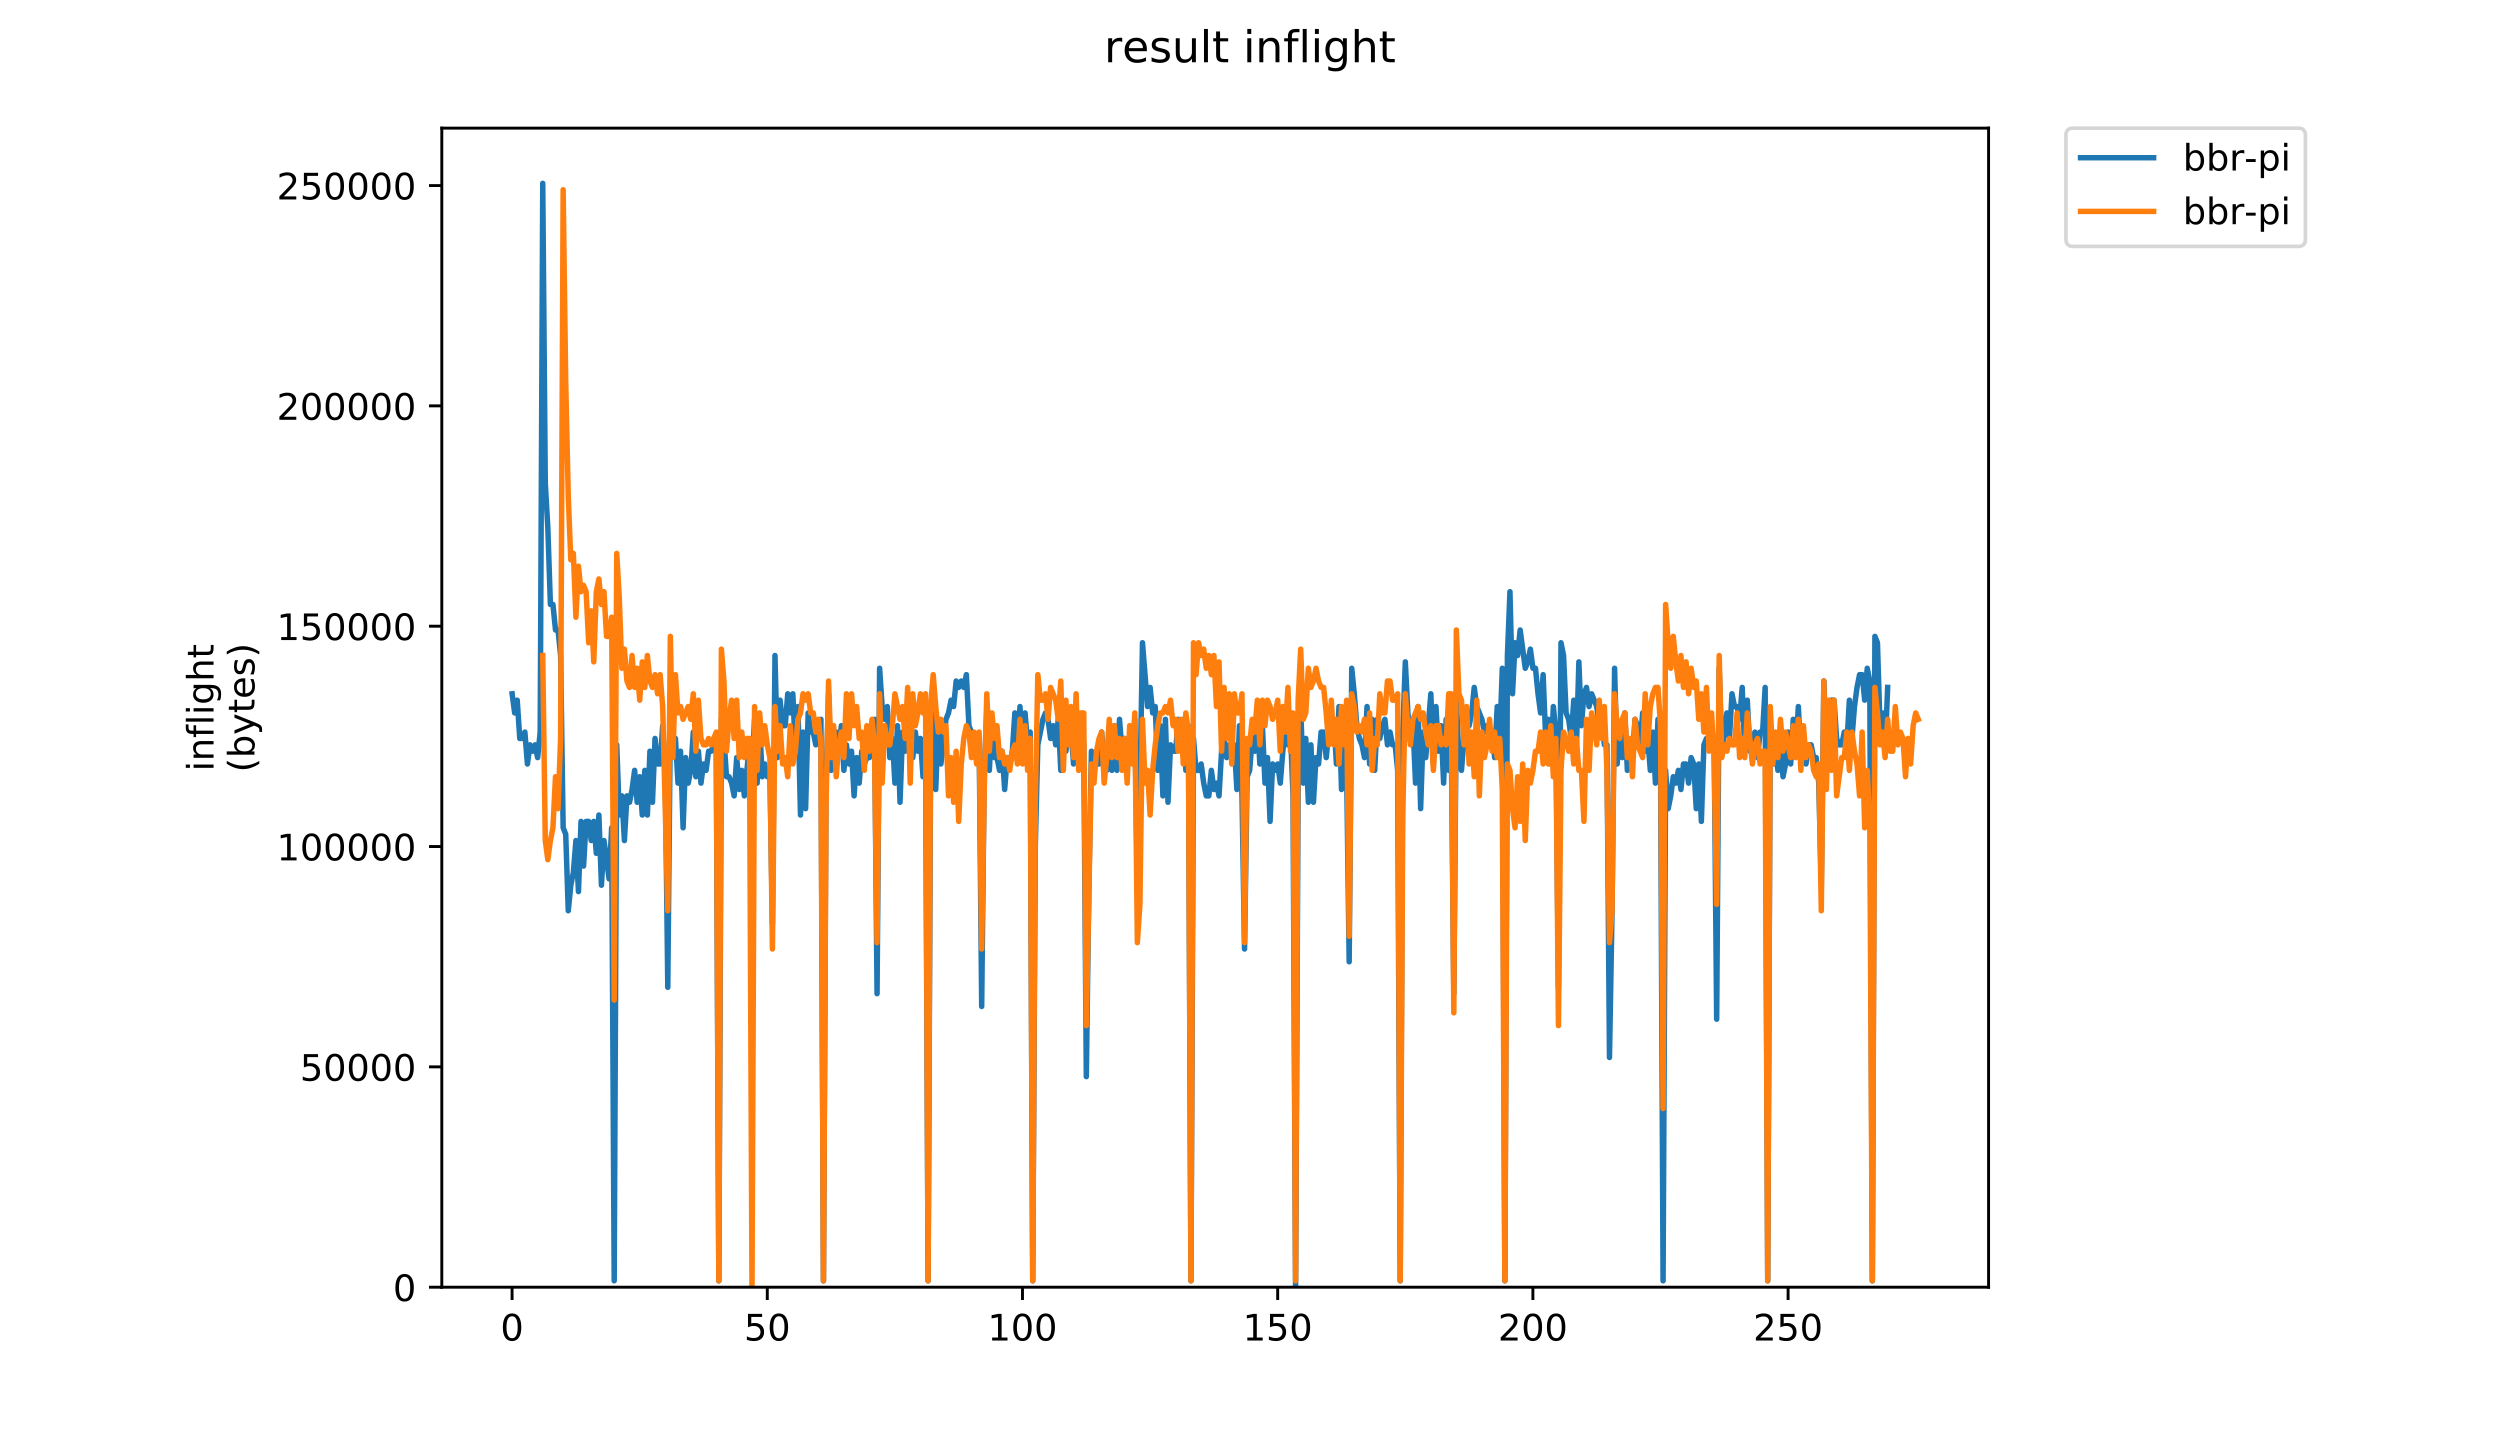 <?xml version="1.0" encoding="utf-8" standalone="no"?>
<!DOCTYPE svg PUBLIC "-//W3C//DTD SVG 1.1//EN"
  "http://www.w3.org/Graphics/SVG/1.1/DTD/svg11.dtd">
<!-- Created with matplotlib (https://matplotlib.org/) -->
<svg height="396pt" version="1.1" viewBox="0 0 684 396" width="684pt" xmlns="http://www.w3.org/2000/svg" xmlns:xlink="http://www.w3.org/1999/xlink">
 <defs>
  <style type="text/css">
*{stroke-linecap:butt;stroke-linejoin:round;}
  </style>
 </defs>
 <g id="figure_1">
  <g id="patch_1">
   <path d="M 0 396 
L 684 396 
L 684 0 
L 0 0 
z
" style="fill:#ffffff;"/>
  </g>
  <g id="axes_1">
   <g id="patch_2">
    <path d="M 120.879 352.174 
L 544.074 352.174 
L 544.074 35.062 
L 120.879 35.062 
z
" style="fill:#ffffff;"/>
   </g>
   <g id="matplotlib.axis_1">
    <g id="xtick_1">
     <g id="line2d_1">
      <defs>
       <path d="M 0 0 
L 0 3.5 
" id="mbca59a5b6a" style="stroke:#000000;stroke-width:0.8;"/>
      </defs>
      <g>
       <use style="stroke:#000000;stroke-width:0.8;" x="140.105" xlink:href="#mbca59a5b6a" y="352.174"/>
      </g>
     </g>
     <g id="text_1">
      <!-- 0 -->
      <defs>
       <path d="M 31.781 66.406 
Q 24.172 66.406 20.328 58.906 
Q 16.5 51.422 16.5 36.375 
Q 16.5 21.391 20.328 13.891 
Q 24.172 6.391 31.781 6.391 
Q 39.453 6.391 43.281 13.891 
Q 47.125 21.391 47.125 36.375 
Q 47.125 51.422 43.281 58.906 
Q 39.453 66.406 31.781 66.406 
z
M 31.781 74.219 
Q 44.047 74.219 50.516 64.516 
Q 56.984 54.828 56.984 36.375 
Q 56.984 17.969 50.516 8.266 
Q 44.047 -1.422 31.781 -1.422 
Q 19.531 -1.422 13.062 8.266 
Q 6.594 17.969 6.594 36.375 
Q 6.594 54.828 13.062 64.516 
Q 19.531 74.219 31.781 74.219 
z
" id="DejaVuSans-48"/>
      </defs>
      <g transform="translate(136.924 366.773)scale(0.1 -0.1)">
       <use xlink:href="#DejaVuSans-48"/>
      </g>
     </g>
    </g>
    <g id="xtick_2">
     <g id="line2d_2">
      <g>
       <use style="stroke:#000000;stroke-width:0.8;" x="209.928" xlink:href="#mbca59a5b6a" y="352.174"/>
      </g>
     </g>
     <g id="text_2">
      <!-- 50 -->
      <defs>
       <path d="M 10.797 72.906 
L 49.516 72.906 
L 49.516 64.594 
L 19.828 64.594 
L 19.828 46.734 
Q 21.969 47.469 24.109 47.828 
Q 26.266 48.188 28.422 48.188 
Q 40.625 48.188 47.75 41.5 
Q 54.891 34.812 54.891 23.391 
Q 54.891 11.625 47.562 5.094 
Q 40.234 -1.422 26.906 -1.422 
Q 22.312 -1.422 17.547 -0.641 
Q 12.797 0.141 7.719 1.703 
L 7.719 11.625 
Q 12.109 9.234 16.797 8.062 
Q 21.484 6.891 26.703 6.891 
Q 35.156 6.891 40.078 11.328 
Q 45.016 15.766 45.016 23.391 
Q 45.016 31 40.078 35.438 
Q 35.156 39.891 26.703 39.891 
Q 22.75 39.891 18.812 39.016 
Q 14.891 38.141 10.797 36.281 
z
" id="DejaVuSans-53"/>
      </defs>
      <g transform="translate(203.566 366.773)scale(0.1 -0.1)">
       <use xlink:href="#DejaVuSans-53"/>
       <use x="63.623" xlink:href="#DejaVuSans-48"/>
      </g>
     </g>
    </g>
    <g id="xtick_3">
     <g id="line2d_3">
      <g>
       <use style="stroke:#000000;stroke-width:0.8;" x="279.751" xlink:href="#mbca59a5b6a" y="352.174"/>
      </g>
     </g>
     <g id="text_3">
      <!-- 100 -->
      <defs>
       <path d="M 12.406 8.297 
L 28.516 8.297 
L 28.516 63.922 
L 10.984 60.406 
L 10.984 69.391 
L 28.422 72.906 
L 38.281 72.906 
L 38.281 8.297 
L 54.391 8.297 
L 54.391 0 
L 12.406 0 
z
" id="DejaVuSans-49"/>
      </defs>
      <g transform="translate(270.208 366.773)scale(0.1 -0.1)">
       <use xlink:href="#DejaVuSans-49"/>
       <use x="63.623" xlink:href="#DejaVuSans-48"/>
       <use x="127.246" xlink:href="#DejaVuSans-48"/>
      </g>
     </g>
    </g>
    <g id="xtick_4">
     <g id="line2d_4">
      <g>
       <use style="stroke:#000000;stroke-width:0.8;" x="349.575" xlink:href="#mbca59a5b6a" y="352.174"/>
      </g>
     </g>
     <g id="text_4">
      <!-- 150 -->
      <g transform="translate(340.031 366.773)scale(0.1 -0.1)">
       <use xlink:href="#DejaVuSans-49"/>
       <use x="63.623" xlink:href="#DejaVuSans-53"/>
       <use x="127.246" xlink:href="#DejaVuSans-48"/>
      </g>
     </g>
    </g>
    <g id="xtick_5">
     <g id="line2d_5">
      <g>
       <use style="stroke:#000000;stroke-width:0.8;" x="419.398" xlink:href="#mbca59a5b6a" y="352.174"/>
      </g>
     </g>
     <g id="text_5">
      <!-- 200 -->
      <defs>
       <path d="M 19.188 8.297 
L 53.609 8.297 
L 53.609 0 
L 7.328 0 
L 7.328 8.297 
Q 12.938 14.109 22.625 23.891 
Q 32.328 33.688 34.812 36.531 
Q 39.547 41.844 41.422 45.531 
Q 43.312 49.219 43.312 52.781 
Q 43.312 58.594 39.234 62.25 
Q 35.156 65.922 28.609 65.922 
Q 23.969 65.922 18.812 64.312 
Q 13.672 62.703 7.812 59.422 
L 7.812 69.391 
Q 13.766 71.781 18.938 73 
Q 24.125 74.219 28.422 74.219 
Q 39.75 74.219 46.484 68.547 
Q 53.219 62.891 53.219 53.422 
Q 53.219 48.922 51.531 44.891 
Q 49.859 40.875 45.406 35.406 
Q 44.188 33.984 37.641 27.219 
Q 31.109 20.453 19.188 8.297 
z
" id="DejaVuSans-50"/>
      </defs>
      <g transform="translate(409.854 366.773)scale(0.1 -0.1)">
       <use xlink:href="#DejaVuSans-50"/>
       <use x="63.623" xlink:href="#DejaVuSans-48"/>
       <use x="127.246" xlink:href="#DejaVuSans-48"/>
      </g>
     </g>
    </g>
    <g id="xtick_6">
     <g id="line2d_6">
      <g>
       <use style="stroke:#000000;stroke-width:0.8;" x="489.221" xlink:href="#mbca59a5b6a" y="352.174"/>
      </g>
     </g>
     <g id="text_6">
      <!-- 250 -->
      <g transform="translate(479.677 366.773)scale(0.1 -0.1)">
       <use xlink:href="#DejaVuSans-50"/>
       <use x="63.623" xlink:href="#DejaVuSans-53"/>
       <use x="127.246" xlink:href="#DejaVuSans-48"/>
      </g>
     </g>
    </g>
   </g>
   <g id="matplotlib.axis_2">
    <g id="ytick_1">
     <g id="line2d_7">
      <defs>
       <path d="M 0 0 
L -3.5 0 
" id="m7a1f0f1e29" style="stroke:#000000;stroke-width:0.8;"/>
      </defs>
      <g>
       <use style="stroke:#000000;stroke-width:0.8;" x="120.879" xlink:href="#m7a1f0f1e29" y="352.174"/>
      </g>
     </g>
     <g id="text_7">
      <!-- 0 -->
      <g transform="translate(107.516 355.973)scale(0.1 -0.1)">
       <use xlink:href="#DejaVuSans-48"/>
      </g>
     </g>
    </g>
    <g id="ytick_2">
     <g id="line2d_8">
      <g>
       <use style="stroke:#000000;stroke-width:0.8;" x="120.879" xlink:href="#m7a1f0f1e29" y="291.893"/>
      </g>
     </g>
     <g id="text_8">
      <!-- 50000 -->
      <g transform="translate(82.066 295.693)scale(0.1 -0.1)">
       <use xlink:href="#DejaVuSans-53"/>
       <use x="63.623" xlink:href="#DejaVuSans-48"/>
       <use x="127.246" xlink:href="#DejaVuSans-48"/>
       <use x="190.869" xlink:href="#DejaVuSans-48"/>
       <use x="254.492" xlink:href="#DejaVuSans-48"/>
      </g>
     </g>
    </g>
    <g id="ytick_3">
     <g id="line2d_9">
      <g>
       <use style="stroke:#000000;stroke-width:0.8;" x="120.879" xlink:href="#m7a1f0f1e29" y="231.613"/>
      </g>
     </g>
     <g id="text_9">
      <!-- 100000 -->
      <g transform="translate(75.704 235.412)scale(0.1 -0.1)">
       <use xlink:href="#DejaVuSans-49"/>
       <use x="63.623" xlink:href="#DejaVuSans-48"/>
       <use x="127.246" xlink:href="#DejaVuSans-48"/>
       <use x="190.869" xlink:href="#DejaVuSans-48"/>
       <use x="254.492" xlink:href="#DejaVuSans-48"/>
       <use x="318.115" xlink:href="#DejaVuSans-48"/>
      </g>
     </g>
    </g>
    <g id="ytick_4">
     <g id="line2d_10">
      <g>
       <use style="stroke:#000000;stroke-width:0.8;" x="120.879" xlink:href="#m7a1f0f1e29" y="171.332"/>
      </g>
     </g>
     <g id="text_10">
      <!-- 150000 -->
      <g transform="translate(75.704 175.131)scale(0.1 -0.1)">
       <use xlink:href="#DejaVuSans-49"/>
       <use x="63.623" xlink:href="#DejaVuSans-53"/>
       <use x="127.246" xlink:href="#DejaVuSans-48"/>
       <use x="190.869" xlink:href="#DejaVuSans-48"/>
       <use x="254.492" xlink:href="#DejaVuSans-48"/>
       <use x="318.115" xlink:href="#DejaVuSans-48"/>
      </g>
     </g>
    </g>
    <g id="ytick_5">
     <g id="line2d_11">
      <g>
       <use style="stroke:#000000;stroke-width:0.8;" x="120.879" xlink:href="#m7a1f0f1e29" y="111.051"/>
      </g>
     </g>
     <g id="text_11">
      <!-- 200000 -->
      <g transform="translate(75.704 114.851)scale(0.1 -0.1)">
       <use xlink:href="#DejaVuSans-50"/>
       <use x="63.623" xlink:href="#DejaVuSans-48"/>
       <use x="127.246" xlink:href="#DejaVuSans-48"/>
       <use x="190.869" xlink:href="#DejaVuSans-48"/>
       <use x="254.492" xlink:href="#DejaVuSans-48"/>
       <use x="318.115" xlink:href="#DejaVuSans-48"/>
      </g>
     </g>
    </g>
    <g id="ytick_6">
     <g id="line2d_12">
      <g>
       <use style="stroke:#000000;stroke-width:0.8;" x="120.879" xlink:href="#m7a1f0f1e29" y="50.771"/>
      </g>
     </g>
     <g id="text_12">
      <!-- 250000 -->
      <g transform="translate(75.704 54.57)scale(0.1 -0.1)">
       <use xlink:href="#DejaVuSans-50"/>
       <use x="63.623" xlink:href="#DejaVuSans-53"/>
       <use x="127.246" xlink:href="#DejaVuSans-48"/>
       <use x="190.869" xlink:href="#DejaVuSans-48"/>
       <use x="254.492" xlink:href="#DejaVuSans-48"/>
       <use x="318.115" xlink:href="#DejaVuSans-48"/>
      </g>
     </g>
    </g>
    <g id="text_13">
     <!-- inflight -->
     <defs>
      <path d="M 9.422 54.688 
L 18.406 54.688 
L 18.406 0 
L 9.422 0 
z
M 9.422 75.984 
L 18.406 75.984 
L 18.406 64.594 
L 9.422 64.594 
z
" id="DejaVuSans-105"/>
      <path d="M 54.891 33.016 
L 54.891 0 
L 45.906 0 
L 45.906 32.719 
Q 45.906 40.484 42.875 44.328 
Q 39.844 48.188 33.797 48.188 
Q 26.516 48.188 22.312 43.547 
Q 18.109 38.922 18.109 30.906 
L 18.109 0 
L 9.078 0 
L 9.078 54.688 
L 18.109 54.688 
L 18.109 46.188 
Q 21.344 51.125 25.703 53.562 
Q 30.078 56 35.797 56 
Q 45.219 56 50.047 50.172 
Q 54.891 44.344 54.891 33.016 
z
" id="DejaVuSans-110"/>
      <path d="M 37.109 75.984 
L 37.109 68.5 
L 28.516 68.5 
Q 23.688 68.5 21.797 66.547 
Q 19.922 64.594 19.922 59.516 
L 19.922 54.688 
L 34.719 54.688 
L 34.719 47.703 
L 19.922 47.703 
L 19.922 0 
L 10.891 0 
L 10.891 47.703 
L 2.297 47.703 
L 2.297 54.688 
L 10.891 54.688 
L 10.891 58.5 
Q 10.891 67.625 15.141 71.797 
Q 19.391 75.984 28.609 75.984 
z
" id="DejaVuSans-102"/>
      <path d="M 9.422 75.984 
L 18.406 75.984 
L 18.406 0 
L 9.422 0 
z
" id="DejaVuSans-108"/>
      <path d="M 45.406 27.984 
Q 45.406 37.75 41.375 43.109 
Q 37.359 48.484 30.078 48.484 
Q 22.859 48.484 18.828 43.109 
Q 14.797 37.75 14.797 27.984 
Q 14.797 18.266 18.828 12.891 
Q 22.859 7.516 30.078 7.516 
Q 37.359 7.516 41.375 12.891 
Q 45.406 18.266 45.406 27.984 
z
M 54.391 6.781 
Q 54.391 -7.172 48.188 -13.984 
Q 42 -20.797 29.203 -20.797 
Q 24.469 -20.797 20.266 -20.094 
Q 16.062 -19.391 12.109 -17.922 
L 12.109 -9.188 
Q 16.062 -11.328 19.922 -12.344 
Q 23.781 -13.375 27.781 -13.375 
Q 36.625 -13.375 41.016 -8.766 
Q 45.406 -4.156 45.406 5.172 
L 45.406 9.625 
Q 42.625 4.781 38.281 2.391 
Q 33.938 0 27.875 0 
Q 17.828 0 11.672 7.656 
Q 5.516 15.328 5.516 27.984 
Q 5.516 40.672 11.672 48.328 
Q 17.828 56 27.875 56 
Q 33.938 56 38.281 53.609 
Q 42.625 51.219 45.406 46.391 
L 45.406 54.688 
L 54.391 54.688 
z
" id="DejaVuSans-103"/>
      <path d="M 54.891 33.016 
L 54.891 0 
L 45.906 0 
L 45.906 32.719 
Q 45.906 40.484 42.875 44.328 
Q 39.844 48.188 33.797 48.188 
Q 26.516 48.188 22.312 43.547 
Q 18.109 38.922 18.109 30.906 
L 18.109 0 
L 9.078 0 
L 9.078 75.984 
L 18.109 75.984 
L 18.109 46.188 
Q 21.344 51.125 25.703 53.562 
Q 30.078 56 35.797 56 
Q 45.219 56 50.047 50.172 
Q 54.891 44.344 54.891 33.016 
z
" id="DejaVuSans-104"/>
      <path d="M 18.312 70.219 
L 18.312 54.688 
L 36.812 54.688 
L 36.812 47.703 
L 18.312 47.703 
L 18.312 18.016 
Q 18.312 11.328 20.141 9.422 
Q 21.969 7.516 27.594 7.516 
L 36.812 7.516 
L 36.812 0 
L 27.594 0 
Q 17.188 0 13.234 3.875 
Q 9.281 7.766 9.281 18.016 
L 9.281 47.703 
L 2.688 47.703 
L 2.688 54.688 
L 9.281 54.688 
L 9.281 70.219 
z
" id="DejaVuSans-116"/>
     </defs>
     <g transform="translate(58.426 211.018)rotate(-90)scale(0.1 -0.1)">
      <use xlink:href="#DejaVuSans-105"/>
      <use x="27.783" xlink:href="#DejaVuSans-110"/>
      <use x="91.162" xlink:href="#DejaVuSans-102"/>
      <use x="126.367" xlink:href="#DejaVuSans-108"/>
      <use x="154.15" xlink:href="#DejaVuSans-105"/>
      <use x="181.934" xlink:href="#DejaVuSans-103"/>
      <use x="245.41" xlink:href="#DejaVuSans-104"/>
      <use x="308.789" xlink:href="#DejaVuSans-116"/>
     </g>
     <!-- (bytes) -->
     <defs>
      <path d="M 31 75.875 
Q 24.469 64.656 21.281 53.656 
Q 18.109 42.672 18.109 31.391 
Q 18.109 20.125 21.312 9.062 
Q 24.516 -2 31 -13.188 
L 23.188 -13.188 
Q 15.875 -1.703 12.234 9.375 
Q 8.594 20.453 8.594 31.391 
Q 8.594 42.281 12.203 53.312 
Q 15.828 64.359 23.188 75.875 
z
" id="DejaVuSans-40"/>
      <path d="M 48.688 27.297 
Q 48.688 37.203 44.609 42.844 
Q 40.531 48.484 33.406 48.484 
Q 26.266 48.484 22.188 42.844 
Q 18.109 37.203 18.109 27.297 
Q 18.109 17.391 22.188 11.75 
Q 26.266 6.109 33.406 6.109 
Q 40.531 6.109 44.609 11.75 
Q 48.688 17.391 48.688 27.297 
z
M 18.109 46.391 
Q 20.953 51.266 25.266 53.625 
Q 29.594 56 35.594 56 
Q 45.562 56 51.781 48.094 
Q 58.016 40.188 58.016 27.297 
Q 58.016 14.406 51.781 6.484 
Q 45.562 -1.422 35.594 -1.422 
Q 29.594 -1.422 25.266 0.953 
Q 20.953 3.328 18.109 8.203 
L 18.109 0 
L 9.078 0 
L 9.078 75.984 
L 18.109 75.984 
z
" id="DejaVuSans-98"/>
      <path d="M 32.172 -5.078 
Q 28.375 -14.844 24.75 -17.812 
Q 21.141 -20.797 15.094 -20.797 
L 7.906 -20.797 
L 7.906 -13.281 
L 13.188 -13.281 
Q 16.891 -13.281 18.938 -11.516 
Q 21 -9.766 23.484 -3.219 
L 25.094 0.875 
L 2.984 54.688 
L 12.5 54.688 
L 29.594 11.922 
L 46.688 54.688 
L 56.203 54.688 
z
" id="DejaVuSans-121"/>
      <path d="M 56.203 29.594 
L 56.203 25.203 
L 14.891 25.203 
Q 15.484 15.922 20.484 11.062 
Q 25.484 6.203 34.422 6.203 
Q 39.594 6.203 44.453 7.469 
Q 49.312 8.734 54.109 11.281 
L 54.109 2.781 
Q 49.266 0.734 44.188 -0.344 
Q 39.109 -1.422 33.891 -1.422 
Q 20.797 -1.422 13.156 6.188 
Q 5.516 13.812 5.516 26.812 
Q 5.516 40.234 12.766 48.109 
Q 20.016 56 32.328 56 
Q 43.359 56 49.781 48.891 
Q 56.203 41.797 56.203 29.594 
z
M 47.219 32.234 
Q 47.125 39.594 43.094 43.984 
Q 39.062 48.391 32.422 48.391 
Q 24.906 48.391 20.391 44.141 
Q 15.875 39.891 15.188 32.172 
z
" id="DejaVuSans-101"/>
      <path d="M 44.281 53.078 
L 44.281 44.578 
Q 40.484 46.531 36.375 47.5 
Q 32.281 48.484 27.875 48.484 
Q 21.188 48.484 17.844 46.438 
Q 14.5 44.391 14.5 40.281 
Q 14.5 37.156 16.891 35.375 
Q 19.281 33.594 26.516 31.984 
L 29.594 31.297 
Q 39.156 29.25 43.188 25.516 
Q 47.219 21.781 47.219 15.094 
Q 47.219 7.469 41.188 3.016 
Q 35.156 -1.422 24.609 -1.422 
Q 20.219 -1.422 15.453 -0.562 
Q 10.688 0.297 5.422 2 
L 5.422 11.281 
Q 10.406 8.688 15.234 7.391 
Q 20.062 6.109 24.812 6.109 
Q 31.156 6.109 34.562 8.281 
Q 37.984 10.453 37.984 14.406 
Q 37.984 18.062 35.516 20.016 
Q 33.062 21.969 24.703 23.781 
L 21.578 24.516 
Q 13.234 26.266 9.516 29.906 
Q 5.812 33.547 5.812 39.891 
Q 5.812 47.609 11.281 51.797 
Q 16.75 56 26.812 56 
Q 31.781 56 36.172 55.266 
Q 40.578 54.547 44.281 53.078 
z
" id="DejaVuSans-115"/>
      <path d="M 8.016 75.875 
L 15.828 75.875 
Q 23.141 64.359 26.781 53.312 
Q 30.422 42.281 30.422 31.391 
Q 30.422 20.453 26.781 9.375 
Q 23.141 -1.703 15.828 -13.188 
L 8.016 -13.188 
Q 14.5 -2 17.703 9.062 
Q 20.906 20.125 20.906 31.391 
Q 20.906 42.672 17.703 53.656 
Q 14.5 64.656 8.016 75.875 
z
" id="DejaVuSans-41"/>
     </defs>
     <g transform="translate(69.624 211.295)rotate(-90)scale(0.1 -0.1)">
      <use xlink:href="#DejaVuSans-40"/>
      <use x="39.014" xlink:href="#DejaVuSans-98"/>
      <use x="102.49" xlink:href="#DejaVuSans-121"/>
      <use x="161.67" xlink:href="#DejaVuSans-116"/>
      <use x="200.879" xlink:href="#DejaVuSans-101"/>
      <use x="262.402" xlink:href="#DejaVuSans-115"/>
      <use x="314.502" xlink:href="#DejaVuSans-41"/>
     </g>
    </g>
   </g>
   <g id="line2d_13">
    <path clip-path="url(#p9e84c99442)" d="M 140.115 189.821 
L 140.813 195.059 
L 141.511 191.567 
L 142.209 202.041 
L 142.908 202.041 
L 143.606 200.296 
L 144.304 209.024 
L 145.002 203.787 
L 145.701 205.533 
L 146.399 203.787 
L 147.097 207.279 
L 147.795 200.296 
L 148.494 50.163 
L 149.192 132.212 
L 149.89 144.432 
L 150.588 165.381 
L 151.286 165.381 
L 151.985 172.364 
L 152.683 172.364 
L 153.381 179.347 
L 154.079 226.482 
L 154.778 228.227 
L 155.476 249.176 
L 156.174 242.193 
L 156.872 238.702 
L 157.571 229.973 
L 158.269 243.939 
L 158.967 224.736 
L 159.665 236.956 
L 160.363 224.736 
L 161.062 224.736 
L 161.76 229.973 
L 162.458 224.736 
L 163.156 233.465 
L 163.855 222.99 
L 164.553 242.193 
L 165.251 229.973 
L 166.648 240.448 
L 167.346 226.482 
L 168.044 350.428 
L 168.742 203.787 
L 169.44 222.99 
L 170.139 217.753 
L 170.837 229.973 
L 171.535 217.753 
L 172.233 219.499 
L 172.932 216.007 
L 173.63 210.77 
L 174.328 219.499 
L 175.026 212.516 
L 175.725 222.99 
L 176.423 210.77 
L 177.121 222.99 
L 177.819 205.533 
L 178.518 219.499 
L 179.216 202.041 
L 179.914 209.024 
L 180.612 209.024 
L 181.31 198.55 
L 182.009 210.77 
L 182.707 270.125 
L 183.405 196.804 
L 184.103 205.533 
L 184.802 202.041 
L 185.5 214.262 
L 186.198 205.533 
L 186.896 226.482 
L 187.595 207.279 
L 188.293 214.262 
L 188.991 210.77 
L 189.689 200.296 
L 190.387 212.516 
L 191.086 205.533 
L 191.784 214.262 
L 192.482 209.024 
L 193.18 210.77 
L 193.879 205.533 
L 194.577 205.533 
L 195.275 203.787 
L 195.973 205.533 
L 196.672 350.428 
L 197.37 196.804 
L 198.068 202.041 
L 198.766 212.516 
L 199.464 212.516 
L 200.163 214.262 
L 200.861 217.753 
L 201.559 207.279 
L 202.257 216.007 
L 202.956 210.77 
L 203.654 217.753 
L 205.05 203.787 
L 205.749 209.024 
L 206.447 196.804 
L 207.145 214.262 
L 207.843 198.55 
L 208.541 212.516 
L 209.24 209.024 
L 209.938 212.516 
L 210.636 210.77 
L 211.334 252.668 
L 212.033 179.347 
L 212.731 207.279 
L 213.429 191.567 
L 214.127 198.55 
L 214.826 198.55 
L 215.524 189.821 
L 216.222 195.059 
L 216.92 189.821 
L 217.618 205.533 
L 218.317 193.313 
L 219.015 222.99 
L 219.713 200.296 
L 220.411 221.244 
L 221.11 195.059 
L 221.808 200.296 
L 222.506 200.296 
L 223.204 203.787 
L 223.903 202.041 
L 224.601 196.804 
L 225.299 350.428 
L 225.997 214.262 
L 226.696 189.821 
L 227.394 210.77 
L 228.79 200.296 
L 229.488 205.533 
L 230.187 198.55 
L 230.885 210.77 
L 231.583 203.787 
L 232.281 209.024 
L 232.98 205.533 
L 233.678 217.753 
L 234.376 207.279 
L 235.074 214.262 
L 235.773 205.533 
L 236.471 209.024 
L 237.169 207.279 
L 237.867 207.279 
L 238.565 205.533 
L 239.264 196.804 
L 239.962 271.871 
L 240.66 182.838 
L 241.358 193.313 
L 242.057 196.804 
L 242.755 193.313 
L 243.453 207.279 
L 244.151 202.041 
L 244.85 214.262 
L 245.548 198.55 
L 246.246 219.499 
L 246.944 200.296 
L 247.642 205.533 
L 248.341 195.059 
L 249.039 198.55 
L 249.737 207.279 
L 250.435 200.296 
L 251.134 205.533 
L 251.832 202.041 
L 252.53 212.516 
L 253.228 202.041 
L 253.927 350.428 
L 254.625 205.533 
L 255.323 189.821 
L 256.021 216.007 
L 256.719 196.804 
L 257.418 209.024 
L 258.116 203.787 
L 258.814 196.804 
L 259.512 195.059 
L 260.211 191.567 
L 260.909 193.313 
L 261.607 186.33 
L 262.305 188.076 
L 263.004 186.33 
L 263.702 188.076 
L 264.4 184.584 
L 265.098 198.55 
L 267.193 203.787 
L 267.891 202.041 
L 268.589 275.362 
L 269.288 210.77 
L 269.986 195.059 
L 270.684 210.77 
L 271.382 196.804 
L 272.081 207.279 
L 272.779 207.279 
L 273.477 210.77 
L 274.175 205.533 
L 274.874 216.007 
L 275.572 207.279 
L 276.27 209.024 
L 276.968 205.533 
L 277.666 195.059 
L 278.365 203.787 
L 279.063 193.313 
L 279.761 203.787 
L 280.459 195.059 
L 281.158 203.787 
L 281.856 200.296 
L 282.554 350.428 
L 283.252 231.719 
L 283.951 203.787 
L 285.347 196.804 
L 286.045 195.059 
L 286.743 196.804 
L 287.442 202.041 
L 288.14 198.55 
L 288.838 203.787 
L 289.536 196.804 
L 290.235 210.77 
L 290.933 198.55 
L 291.631 205.533 
L 292.329 198.55 
L 293.028 200.296 
L 293.726 209.024 
L 294.424 196.804 
L 295.122 200.296 
L 295.82 196.804 
L 296.519 203.787 
L 297.217 294.565 
L 297.915 242.193 
L 298.613 205.533 
L 300.01 209.024 
L 300.708 209.024 
L 301.406 200.296 
L 302.105 210.77 
L 302.803 210.77 
L 303.501 202.041 
L 304.199 210.77 
L 304.897 198.55 
L 305.596 210.77 
L 306.294 196.804 
L 306.992 205.533 
L 307.69 202.041 
L 308.389 203.787 
L 309.087 202.041 
L 309.785 205.533 
L 310.483 196.804 
L 311.182 242.193 
L 311.88 216.007 
L 312.578 175.856 
L 313.974 193.313 
L 314.673 188.076 
L 315.371 195.059 
L 316.069 193.313 
L 316.767 210.77 
L 317.466 198.55 
L 318.164 217.753 
L 318.862 196.804 
L 319.56 219.499 
L 320.259 203.787 
L 320.957 205.533 
L 321.655 205.533 
L 322.353 196.804 
L 323.052 198.55 
L 323.75 196.804 
L 324.448 210.77 
L 325.146 198.55 
L 325.844 350.428 
L 326.543 202.041 
L 327.241 210.77 
L 327.939 210.77 
L 328.637 209.024 
L 329.336 214.262 
L 330.034 217.753 
L 330.732 217.753 
L 331.43 210.77 
L 332.129 216.007 
L 332.827 214.262 
L 333.525 217.753 
L 334.223 205.533 
L 334.921 202.041 
L 335.62 207.279 
L 336.318 203.787 
L 337.016 207.279 
L 337.714 203.787 
L 338.413 216.007 
L 339.111 198.55 
L 339.809 217.753 
L 340.507 259.651 
L 341.206 212.516 
L 341.904 210.77 
L 342.602 202.041 
L 343.3 205.533 
L 343.998 196.804 
L 344.697 209.024 
L 345.395 198.55 
L 346.093 214.262 
L 346.791 207.279 
L 347.49 224.736 
L 348.188 209.024 
L 348.886 210.77 
L 349.584 209.024 
L 350.283 214.262 
L 350.981 205.533 
L 351.679 200.296 
L 352.377 203.787 
L 353.075 200.296 
L 353.774 217.753 
L 354.472 352.174 
L 355.17 214.262 
L 355.868 193.313 
L 356.567 214.262 
L 357.265 202.041 
L 357.963 219.499 
L 358.661 203.787 
L 359.36 219.499 
L 360.058 207.279 
L 360.756 209.024 
L 361.454 200.296 
L 362.153 200.296 
L 362.851 207.279 
L 363.549 200.296 
L 364.247 202.041 
L 364.945 196.804 
L 365.644 209.024 
L 366.342 193.313 
L 367.04 216.007 
L 367.738 196.804 
L 368.437 210.77 
L 369.135 263.142 
L 369.833 182.838 
L 370.531 189.821 
L 371.23 198.55 
L 371.928 202.041 
L 372.626 203.787 
L 373.324 207.279 
L 374.022 193.313 
L 374.721 209.024 
L 375.419 196.804 
L 376.117 210.77 
L 376.815 196.804 
L 377.514 202.041 
L 378.212 198.55 
L 378.91 196.804 
L 379.608 203.787 
L 380.307 200.296 
L 381.005 203.787 
L 381.703 203.787 
L 382.401 210.77 
L 383.099 350.428 
L 383.798 200.296 
L 384.496 181.093 
L 385.194 195.059 
L 385.892 202.041 
L 386.591 198.55 
L 387.289 214.262 
L 387.987 193.313 
L 388.685 221.244 
L 389.384 200.296 
L 390.082 207.279 
L 391.478 189.821 
L 392.176 209.024 
L 392.875 193.313 
L 393.573 205.533 
L 394.271 198.55 
L 394.969 214.262 
L 395.668 196.804 
L 396.366 210.77 
L 397.064 202.041 
L 397.762 271.871 
L 398.461 191.567 
L 399.159 207.279 
L 399.857 210.77 
L 400.555 202.041 
L 401.253 198.55 
L 401.952 198.55 
L 402.65 195.059 
L 403.348 188.076 
L 404.046 193.313 
L 405.443 196.804 
L 406.141 200.296 
L 406.839 198.55 
L 407.538 200.296 
L 408.236 200.296 
L 408.934 207.279 
L 409.632 193.313 
L 410.331 202.041 
L 411.029 182.838 
L 411.727 350.428 
L 412.425 179.347 
L 413.123 161.89 
L 413.822 189.821 
L 414.52 175.856 
L 415.218 179.347 
L 415.916 172.364 
L 417.313 182.838 
L 418.011 181.093 
L 418.709 177.601 
L 419.408 182.838 
L 420.106 182.838 
L 420.804 189.821 
L 421.502 195.059 
L 422.2 184.584 
L 422.899 202.041 
L 423.597 196.804 
L 424.295 209.024 
L 424.993 193.313 
L 425.692 200.296 
L 426.39 270.125 
L 427.088 175.856 
L 427.786 179.347 
L 428.485 195.059 
L 429.183 196.804 
L 429.881 202.041 
L 430.579 191.567 
L 431.277 205.533 
L 431.976 181.093 
L 432.674 198.55 
L 433.372 189.821 
L 434.07 188.076 
L 434.769 193.313 
L 435.467 189.821 
L 436.863 193.313 
L 437.562 198.55 
L 438.26 196.804 
L 438.958 203.787 
L 439.656 203.787 
L 440.354 289.328 
L 441.053 249.176 
L 441.751 182.838 
L 442.449 209.024 
L 443.147 200.296 
L 443.846 207.279 
L 444.544 195.059 
L 445.242 210.77 
L 445.94 203.787 
L 446.639 207.279 
L 447.337 196.804 
L 448.035 198.55 
L 448.733 203.787 
L 449.431 195.059 
L 450.13 205.533 
L 450.828 202.041 
L 451.526 210.77 
L 452.224 200.296 
L 452.923 214.262 
L 453.621 196.804 
L 454.319 207.279 
L 455.017 350.428 
L 455.716 210.77 
L 456.414 221.244 
L 457.112 217.753 
L 457.81 212.516 
L 458.509 214.262 
L 459.207 210.77 
L 459.905 216.007 
L 460.603 209.024 
L 461.301 209.024 
L 462 214.262 
L 462.698 207.279 
L 463.396 209.024 
L 464.094 221.244 
L 464.793 209.024 
L 465.491 224.736 
L 466.189 203.787 
L 466.887 202.041 
L 467.586 203.787 
L 468.284 200.296 
L 468.982 202.041 
L 469.68 278.854 
L 470.378 182.838 
L 471.077 205.533 
L 472.473 195.059 
L 473.171 202.041 
L 473.87 189.821 
L 474.568 193.313 
L 475.266 193.313 
L 475.964 196.804 
L 476.663 188.076 
L 477.361 205.533 
L 478.059 191.567 
L 478.757 205.533 
L 479.455 203.787 
L 480.154 200.296 
L 480.852 207.279 
L 481.55 200.296 
L 482.248 200.296 
L 482.947 188.076 
L 483.645 350.428 
L 484.343 196.804 
L 485.041 209.024 
L 485.74 205.533 
L 486.438 210.77 
L 487.136 203.787 
L 487.834 212.516 
L 488.532 209.024 
L 489.231 200.296 
L 489.929 209.024 
L 490.627 196.804 
L 491.325 205.533 
L 492.024 193.313 
L 492.722 207.279 
L 493.42 202.041 
L 494.118 209.024 
L 494.817 203.787 
L 495.515 203.787 
L 496.213 207.279 
L 496.911 207.279 
L 497.61 214.262 
L 498.308 242.193 
L 499.006 186.33 
L 499.704 205.533 
L 500.402 193.313 
L 501.101 191.567 
L 501.799 191.567 
L 502.497 202.041 
L 503.195 203.787 
L 503.894 203.787 
L 504.592 200.296 
L 505.29 203.787 
L 505.988 191.567 
L 506.687 202.041 
L 507.385 193.313 
L 508.083 188.076 
L 508.781 184.584 
L 509.479 184.584 
L 510.178 191.567 
L 510.876 182.838 
L 511.574 186.33 
L 512.272 350.428 
L 512.971 174.11 
L 513.669 175.856 
L 514.367 198.55 
L 515.065 195.059 
L 515.764 205.533 
L 516.462 188.076 
L 516.462 188.076 
" style="fill:none;stroke:#1f77b4;stroke-linecap:square;stroke-width:1.5;"/>
   </g>
   <g id="line2d_14">
    <path clip-path="url(#p9e84c99442)" d="M 148.491 179.347 
L 149.189 229.973 
L 149.887 235.21 
L 150.585 229.973 
L 151.284 226.482 
L 151.982 212.516 
L 152.68 221.244 
L 153.378 202.041 
L 154.077 51.909 
L 154.775 104.281 
L 155.473 135.704 
L 156.171 153.161 
L 156.87 151.415 
L 157.568 168.873 
L 158.266 154.907 
L 158.964 161.89 
L 159.662 160.144 
L 160.361 161.89 
L 161.059 175.856 
L 161.757 167.127 
L 162.455 181.093 
L 163.154 161.89 
L 163.852 158.398 
L 164.55 165.381 
L 165.248 161.89 
L 165.947 174.11 
L 166.645 174.11 
L 167.343 168.873 
L 168.041 273.616 
L 168.739 151.415 
L 169.438 163.635 
L 170.136 182.838 
L 170.834 177.601 
L 171.532 186.33 
L 172.231 188.076 
L 172.929 179.347 
L 173.627 188.076 
L 174.325 182.838 
L 175.024 191.567 
L 175.722 181.093 
L 176.42 188.076 
L 177.118 179.347 
L 177.816 186.33 
L 178.515 188.076 
L 179.213 184.584 
L 179.911 189.821 
L 180.609 184.584 
L 181.308 193.313 
L 182.704 249.176 
L 183.402 174.11 
L 184.101 207.279 
L 184.799 184.584 
L 185.497 195.059 
L 186.195 193.313 
L 186.893 196.804 
L 188.29 193.313 
L 188.988 196.804 
L 189.686 189.821 
L 190.385 205.533 
L 191.083 191.567 
L 191.781 202.041 
L 192.479 203.787 
L 193.178 203.787 
L 193.876 202.041 
L 194.574 203.787 
L 195.971 200.296 
L 196.669 350.428 
L 197.367 177.601 
L 198.065 186.33 
L 198.763 205.533 
L 199.462 196.804 
L 200.16 191.567 
L 200.858 202.041 
L 201.556 191.567 
L 202.255 207.279 
L 202.953 200.296 
L 203.651 207.279 
L 204.349 202.041 
L 205.048 202.041 
L 205.746 352.174 
L 206.444 193.313 
L 207.142 210.77 
L 207.84 195.059 
L 208.539 203.787 
L 209.237 198.55 
L 209.935 203.787 
L 210.633 207.279 
L 211.332 259.651 
L 212.03 193.313 
L 212.728 205.533 
L 213.426 198.55 
L 214.125 209.024 
L 214.823 207.279 
L 215.521 212.516 
L 216.219 198.55 
L 216.917 209.024 
L 217.616 205.533 
L 218.314 196.804 
L 219.012 195.059 
L 219.71 189.821 
L 220.409 191.567 
L 221.107 189.821 
L 221.805 195.059 
L 222.503 195.059 
L 223.202 200.296 
L 223.9 196.804 
L 224.598 203.787 
L 225.296 350.428 
L 225.994 221.244 
L 226.693 186.33 
L 227.391 207.279 
L 228.089 198.55 
L 228.787 212.516 
L 229.486 203.787 
L 230.184 200.296 
L 230.882 207.279 
L 231.58 189.821 
L 232.279 202.041 
L 232.977 189.821 
L 233.675 198.55 
L 234.373 193.313 
L 235.071 202.041 
L 235.77 200.296 
L 236.468 210.77 
L 237.166 198.55 
L 237.864 205.533 
L 238.563 196.804 
L 239.261 203.787 
L 239.959 257.905 
L 240.657 189.821 
L 241.356 214.262 
L 242.054 198.55 
L 242.752 203.787 
L 243.45 203.787 
L 244.149 198.55 
L 244.847 189.821 
L 246.243 196.804 
L 246.941 193.313 
L 247.64 202.041 
L 248.338 188.076 
L 249.036 214.262 
L 249.734 189.821 
L 250.433 198.55 
L 251.131 195.059 
L 251.829 189.821 
L 252.527 195.059 
L 253.226 189.821 
L 253.924 350.428 
L 254.622 193.313 
L 255.32 184.584 
L 256.018 193.313 
L 256.717 200.296 
L 257.415 196.804 
L 258.113 200.296 
L 258.811 198.55 
L 259.51 217.753 
L 260.208 207.279 
L 260.906 219.499 
L 261.604 205.533 
L 262.303 224.736 
L 263.001 209.024 
L 263.699 202.041 
L 264.397 198.55 
L 265.095 200.296 
L 265.794 207.279 
L 266.492 200.296 
L 267.19 209.024 
L 267.888 200.296 
L 268.587 259.651 
L 269.285 216.007 
L 269.983 189.821 
L 270.681 205.533 
L 271.38 195.059 
L 272.078 202.041 
L 272.776 198.55 
L 273.474 207.279 
L 274.172 205.533 
L 274.871 209.024 
L 275.569 207.279 
L 276.267 210.77 
L 276.965 205.533 
L 277.664 203.787 
L 278.362 209.024 
L 279.06 196.804 
L 279.758 209.024 
L 280.457 198.55 
L 281.155 210.77 
L 281.853 202.041 
L 282.551 350.428 
L 283.25 219.499 
L 283.948 184.584 
L 284.646 191.567 
L 285.344 191.567 
L 286.042 189.821 
L 286.741 196.804 
L 287.439 188.076 
L 288.835 191.567 
L 289.534 196.804 
L 290.232 186.33 
L 290.93 210.77 
L 291.628 191.567 
L 292.327 203.787 
L 293.025 193.313 
L 293.723 207.279 
L 294.421 189.821 
L 295.119 210.77 
L 295.818 195.059 
L 296.516 195.059 
L 297.214 280.599 
L 298.611 209.024 
L 299.309 214.262 
L 300.007 205.533 
L 300.705 202.041 
L 301.404 200.296 
L 302.102 214.262 
L 302.8 207.279 
L 303.498 196.804 
L 304.196 207.279 
L 304.895 198.55 
L 305.593 207.279 
L 306.291 202.041 
L 306.989 210.77 
L 307.688 202.041 
L 308.386 214.262 
L 309.084 198.55 
L 309.782 209.024 
L 310.481 195.059 
L 311.179 257.905 
L 311.877 247.43 
L 312.575 196.804 
L 313.273 214.262 
L 313.972 210.77 
L 314.67 222.99 
L 315.368 210.77 
L 316.066 203.787 
L 316.765 198.55 
L 317.463 195.059 
L 318.161 195.059 
L 318.859 193.313 
L 319.558 195.059 
L 320.256 191.567 
L 320.954 198.55 
L 321.652 196.804 
L 322.35 205.533 
L 323.049 196.804 
L 323.747 209.024 
L 324.445 195.059 
L 325.143 200.296 
L 325.842 350.428 
L 326.54 175.856 
L 327.238 184.584 
L 327.936 175.856 
L 328.635 179.347 
L 329.333 177.601 
L 330.031 182.838 
L 330.729 179.347 
L 331.428 184.584 
L 332.126 179.347 
L 332.824 193.313 
L 333.522 181.093 
L 334.22 205.533 
L 334.919 188.076 
L 335.617 202.041 
L 336.315 189.821 
L 337.013 209.024 
L 337.712 189.821 
L 338.41 195.059 
L 339.108 195.059 
L 339.806 189.821 
L 340.505 257.905 
L 341.203 202.041 
L 341.901 203.787 
L 342.599 196.804 
L 343.297 200.296 
L 343.996 191.567 
L 344.694 203.787 
L 345.392 191.567 
L 346.09 198.55 
L 346.789 191.567 
L 347.487 193.313 
L 348.185 196.804 
L 348.883 195.059 
L 349.582 191.567 
L 350.28 205.533 
L 350.978 193.313 
L 351.676 200.296 
L 352.374 188.076 
L 353.073 205.533 
L 353.771 195.059 
L 354.469 350.428 
L 355.167 191.567 
L 355.866 177.601 
L 356.564 196.804 
L 357.262 195.059 
L 357.96 182.838 
L 358.659 188.076 
L 359.357 186.33 
L 360.055 182.838 
L 360.753 186.33 
L 361.451 188.076 
L 362.15 188.076 
L 362.848 195.059 
L 363.546 203.787 
L 364.244 191.567 
L 364.943 203.787 
L 365.641 196.804 
L 366.339 209.024 
L 367.037 193.313 
L 367.736 203.787 
L 368.434 191.567 
L 369.132 256.159 
L 369.83 189.821 
L 370.528 193.313 
L 371.227 200.296 
L 371.925 198.55 
L 372.623 200.296 
L 373.321 196.804 
L 374.02 203.787 
L 374.718 195.059 
L 375.416 210.77 
L 376.114 202.041 
L 376.813 203.787 
L 377.511 189.821 
L 378.209 195.059 
L 378.907 195.059 
L 379.606 186.33 
L 380.304 186.33 
L 381.002 191.567 
L 381.7 191.567 
L 382.398 189.821 
L 383.097 350.428 
L 383.795 222.99 
L 384.493 189.821 
L 385.191 198.55 
L 385.89 203.787 
L 386.588 196.804 
L 387.984 193.313 
L 388.683 196.804 
L 389.381 195.059 
L 390.079 200.296 
L 390.777 203.787 
L 391.475 198.55 
L 392.174 210.77 
L 392.872 198.55 
L 393.57 198.55 
L 394.268 203.787 
L 394.967 202.041 
L 395.665 203.787 
L 396.363 189.821 
L 397.061 189.821 
L 397.76 277.108 
L 398.458 172.364 
L 399.156 189.821 
L 399.854 191.567 
L 400.552 203.787 
L 401.251 193.313 
L 401.949 209.024 
L 402.647 200.296 
L 403.345 212.516 
L 404.044 191.567 
L 404.742 217.753 
L 405.44 200.296 
L 406.138 207.279 
L 406.837 203.787 
L 407.535 196.804 
L 408.233 205.533 
L 408.931 200.296 
L 409.629 207.279 
L 410.328 202.041 
L 411.026 216.007 
L 411.724 350.428 
L 412.422 209.024 
L 413.121 210.77 
L 413.819 221.244 
L 414.517 226.482 
L 415.215 212.516 
L 415.914 224.736 
L 416.612 209.024 
L 417.31 229.973 
L 418.008 210.77 
L 418.706 214.262 
L 419.405 210.77 
L 420.103 205.533 
L 420.801 205.533 
L 421.499 200.296 
L 422.198 209.024 
L 422.896 200.296 
L 423.594 209.024 
L 424.292 198.55 
L 424.991 212.516 
L 425.689 202.041 
L 426.387 280.599 
L 427.085 210.77 
L 427.784 200.296 
L 428.482 202.041 
L 429.18 205.533 
L 429.878 200.296 
L 430.576 209.024 
L 431.275 202.041 
L 431.973 210.77 
L 432.671 210.77 
L 433.369 224.736 
L 434.068 196.804 
L 434.766 210.77 
L 435.464 195.059 
L 436.162 198.55 
L 436.861 203.787 
L 437.559 191.567 
L 438.257 202.041 
L 438.955 193.313 
L 439.653 210.77 
L 440.352 257.905 
L 441.05 249.176 
L 441.748 189.821 
L 442.446 198.55 
L 443.145 202.041 
L 443.843 196.804 
L 444.541 195.059 
L 445.239 207.279 
L 445.938 202.041 
L 446.636 212.516 
L 447.334 196.804 
L 448.032 203.787 
L 449.429 207.279 
L 450.127 189.821 
L 450.825 203.787 
L 451.523 193.313 
L 452.222 189.821 
L 452.92 188.076 
L 453.618 188.076 
L 454.316 198.55 
L 455.015 303.294 
L 455.713 165.381 
L 456.411 175.856 
L 457.109 182.838 
L 457.807 174.11 
L 458.506 181.093 
L 459.204 186.33 
L 459.902 179.347 
L 460.6 188.076 
L 461.299 181.093 
L 461.997 189.821 
L 462.695 182.838 
L 463.393 188.076 
L 464.092 186.33 
L 464.79 196.804 
L 465.488 189.821 
L 466.186 200.296 
L 466.885 188.076 
L 467.583 205.533 
L 468.281 195.059 
L 468.979 207.279 
L 469.677 247.43 
L 470.376 179.347 
L 471.074 207.279 
L 471.772 203.787 
L 472.47 205.533 
L 473.169 202.041 
L 473.867 203.787 
L 474.565 203.787 
L 475.263 195.059 
L 475.962 207.279 
L 476.66 202.041 
L 477.358 207.279 
L 478.056 195.059 
L 479.453 209.024 
L 480.151 203.787 
L 480.849 202.041 
L 481.547 209.024 
L 482.246 205.533 
L 482.944 205.533 
L 483.642 350.428 
L 484.34 193.313 
L 485.039 209.024 
L 485.737 200.296 
L 486.435 207.279 
L 487.133 196.804 
L 487.831 205.533 
L 488.53 200.296 
L 489.926 207.279 
L 490.624 198.55 
L 491.323 207.279 
L 492.021 196.804 
L 492.719 210.77 
L 493.417 198.55 
L 494.116 207.279 
L 494.814 203.787 
L 495.512 205.533 
L 496.21 210.77 
L 496.908 212.516 
L 497.607 209.024 
L 498.305 249.176 
L 499.003 186.33 
L 499.701 216.007 
L 500.4 191.567 
L 501.098 210.77 
L 501.796 191.567 
L 502.494 217.753 
L 503.891 207.279 
L 504.589 207.279 
L 505.287 200.296 
L 505.985 210.77 
L 506.684 200.296 
L 507.382 205.533 
L 508.08 209.024 
L 508.778 217.753 
L 509.477 200.296 
L 510.175 226.482 
L 510.873 210.77 
L 511.571 224.736 
L 512.27 350.428 
L 512.968 188.076 
L 513.666 195.059 
L 514.364 203.787 
L 515.063 200.296 
L 515.761 207.279 
L 516.459 196.804 
L 517.157 205.533 
L 517.855 205.533 
L 518.554 193.313 
L 519.252 203.787 
L 519.95 200.296 
L 520.648 202.041 
L 521.347 212.516 
L 522.045 202.041 
L 522.743 209.024 
L 523.441 198.55 
L 524.14 195.059 
L 524.838 196.804 
L 524.838 196.804 
" style="fill:none;stroke:#ff7f0e;stroke-linecap:square;stroke-width:1.5;"/>
   </g>
   <g id="patch_3">
    <path d="M 120.879 352.174 
L 120.879 35.062 
" style="fill:none;stroke:#000000;stroke-linecap:square;stroke-linejoin:miter;stroke-width:0.8;"/>
   </g>
   <g id="patch_4">
    <path d="M 544.074 352.174 
L 544.074 35.062 
" style="fill:none;stroke:#000000;stroke-linecap:square;stroke-linejoin:miter;stroke-width:0.8;"/>
   </g>
   <g id="patch_5">
    <path d="M 120.879 352.174 
L 544.074 352.174 
" style="fill:none;stroke:#000000;stroke-linecap:square;stroke-linejoin:miter;stroke-width:0.8;"/>
   </g>
   <g id="patch_6">
    <path d="M 120.879 35.062 
L 544.074 35.062 
" style="fill:none;stroke:#000000;stroke-linecap:square;stroke-linejoin:miter;stroke-width:0.8;"/>
   </g>
   <g id="legend_1">
    <g id="patch_7">
     <path d="M 567.234 67.419 
L 628.766 67.419 
Q 630.766 67.419 630.766 65.419 
L 630.766 37.062 
Q 630.766 35.062 628.766 35.062 
L 567.234 35.062 
Q 565.234 35.062 565.234 37.062 
L 565.234 65.419 
Q 565.234 67.419 567.234 67.419 
z
" style="fill:#ffffff;opacity:0.8;stroke:#cccccc;stroke-linejoin:miter;"/>
    </g>
    <g id="line2d_15">
     <path d="M 569.234 43.161 
L 589.234 43.161 
" style="fill:none;stroke:#1f77b4;stroke-linecap:square;stroke-width:1.5;"/>
    </g>
    <g id="line2d_16"/>
    <g id="text_14">
     <!-- bbr-pi -->
     <defs>
      <path d="M 41.109 46.297 
Q 39.594 47.172 37.812 47.578 
Q 36.031 48 33.891 48 
Q 26.266 48 22.188 43.047 
Q 18.109 38.094 18.109 28.812 
L 18.109 0 
L 9.078 0 
L 9.078 54.688 
L 18.109 54.688 
L 18.109 46.188 
Q 20.953 51.172 25.484 53.578 
Q 30.031 56 36.531 56 
Q 37.453 56 38.578 55.875 
Q 39.703 55.766 41.062 55.516 
z
" id="DejaVuSans-114"/>
      <path d="M 4.891 31.391 
L 31.203 31.391 
L 31.203 23.391 
L 4.891 23.391 
z
" id="DejaVuSans-45"/>
      <path d="M 18.109 8.203 
L 18.109 -20.797 
L 9.078 -20.797 
L 9.078 54.688 
L 18.109 54.688 
L 18.109 46.391 
Q 20.953 51.266 25.266 53.625 
Q 29.594 56 35.594 56 
Q 45.562 56 51.781 48.094 
Q 58.016 40.188 58.016 27.297 
Q 58.016 14.406 51.781 6.484 
Q 45.562 -1.422 35.594 -1.422 
Q 29.594 -1.422 25.266 0.953 
Q 20.953 3.328 18.109 8.203 
z
M 48.688 27.297 
Q 48.688 37.203 44.609 42.844 
Q 40.531 48.484 33.406 48.484 
Q 26.266 48.484 22.188 42.844 
Q 18.109 37.203 18.109 27.297 
Q 18.109 17.391 22.188 11.75 
Q 26.266 6.109 33.406 6.109 
Q 40.531 6.109 44.609 11.75 
Q 48.688 17.391 48.688 27.297 
z
" id="DejaVuSans-112"/>
     </defs>
     <g transform="translate(597.234 46.661)scale(0.1 -0.1)">
      <use xlink:href="#DejaVuSans-98"/>
      <use x="63.477" xlink:href="#DejaVuSans-98"/>
      <use x="126.953" xlink:href="#DejaVuSans-114"/>
      <use x="167.973" xlink:href="#DejaVuSans-45"/>
      <use x="204.057" xlink:href="#DejaVuSans-112"/>
      <use x="267.533" xlink:href="#DejaVuSans-105"/>
     </g>
    </g>
    <g id="line2d_17">
     <path d="M 569.234 57.839 
L 589.234 57.839 
" style="fill:none;stroke:#ff7f0e;stroke-linecap:square;stroke-width:1.5;"/>
    </g>
    <g id="line2d_18"/>
    <g id="text_15">
     <!-- bbr-pi -->
     <g transform="translate(597.234 61.339)scale(0.1 -0.1)">
      <use xlink:href="#DejaVuSans-98"/>
      <use x="63.477" xlink:href="#DejaVuSans-98"/>
      <use x="126.953" xlink:href="#DejaVuSans-114"/>
      <use x="167.973" xlink:href="#DejaVuSans-45"/>
      <use x="204.057" xlink:href="#DejaVuSans-112"/>
      <use x="267.533" xlink:href="#DejaVuSans-105"/>
     </g>
    </g>
   </g>
  </g>
  <g id="text_16">
   <!-- result inflight -->
   <defs>
    <path d="M 8.5 21.578 
L 8.5 54.688 
L 17.484 54.688 
L 17.484 21.922 
Q 17.484 14.156 20.5 10.266 
Q 23.531 6.391 29.594 6.391 
Q 36.859 6.391 41.078 11.031 
Q 45.312 15.672 45.312 23.688 
L 45.312 54.688 
L 54.297 54.688 
L 54.297 0 
L 45.312 0 
L 45.312 8.406 
Q 42.047 3.422 37.719 1 
Q 33.406 -1.422 27.688 -1.422 
Q 18.266 -1.422 13.375 4.438 
Q 8.5 10.297 8.5 21.578 
z
M 31.109 56 
z
" id="DejaVuSans-117"/>
    <path id="DejaVuSans-32"/>
   </defs>
   <g transform="translate(302.11 17.038)scale(0.12 -0.12)">
    <use xlink:href="#DejaVuSans-114"/>
    <use x="41.082" xlink:href="#DejaVuSans-101"/>
    <use x="102.605" xlink:href="#DejaVuSans-115"/>
    <use x="154.705" xlink:href="#DejaVuSans-117"/>
    <use x="218.084" xlink:href="#DejaVuSans-108"/>
    <use x="245.867" xlink:href="#DejaVuSans-116"/>
    <use x="285.076" xlink:href="#DejaVuSans-32"/>
    <use x="316.863" xlink:href="#DejaVuSans-105"/>
    <use x="344.646" xlink:href="#DejaVuSans-110"/>
    <use x="408.025" xlink:href="#DejaVuSans-102"/>
    <use x="443.23" xlink:href="#DejaVuSans-108"/>
    <use x="471.014" xlink:href="#DejaVuSans-105"/>
    <use x="498.797" xlink:href="#DejaVuSans-103"/>
    <use x="562.273" xlink:href="#DejaVuSans-104"/>
    <use x="625.652" xlink:href="#DejaVuSans-116"/>
   </g>
  </g>
 </g>
 <defs>
  <clipPath id="p9e84c99442">
   <rect height="317.112" width="423.195" x="120.879" y="35.062"/>
  </clipPath>
 </defs>
</svg>
